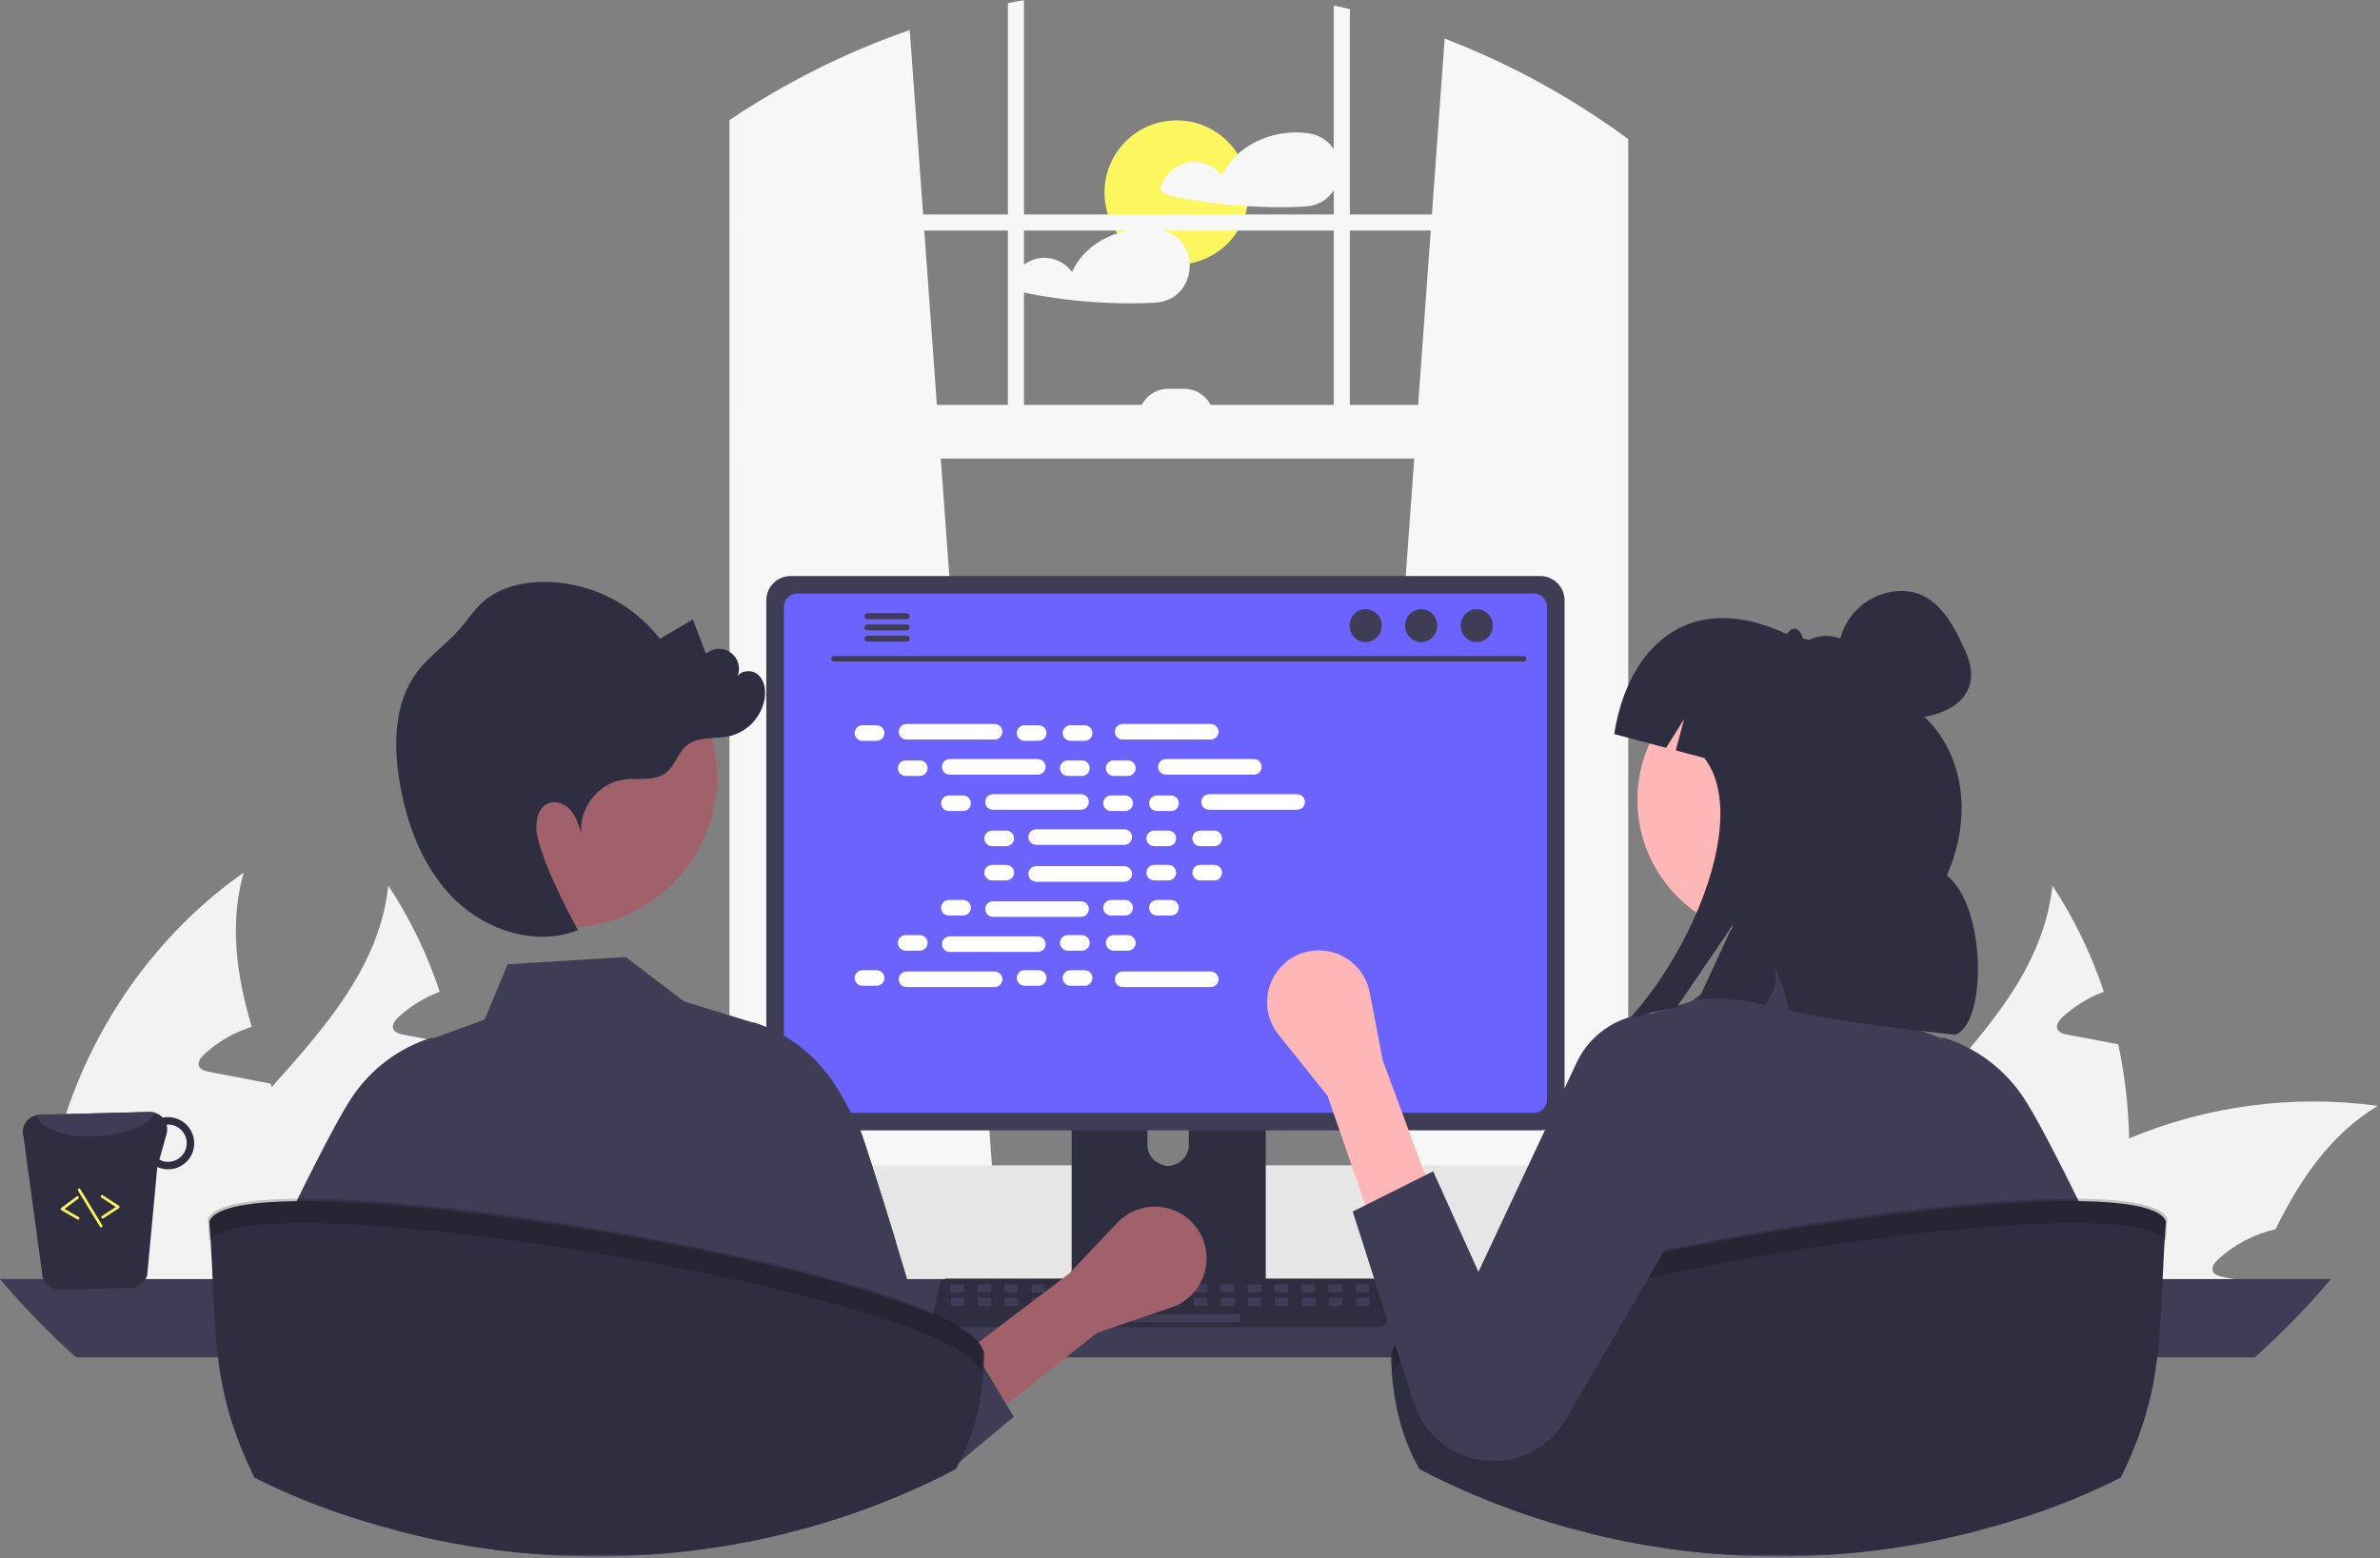 <svg width="881" height="577" viewBox="0 0 881 577" fill="none" xmlns="http://www.w3.org/2000/svg">
<rect x="0" y="0" width="881" height="577" fill="#808080" stroke="none"/>
<g clip-path="url(#clip0_554_125)">
<mask id="mask0_554_125" style="mask-type:luminance" maskUnits="userSpaceOnUse" x="0" y="0" width="881" height="577">
<path d="M880.16 0H0V576.272H880.16V0Z" fill="white"/>
</mask>
<g mask="url(#mask0_554_125)">
<path d="M435.555 97.967C450.302 97.967 462.256 86.013 462.256 71.266C462.256 56.52 450.302 44.565 435.555 44.565C420.809 44.565 408.854 56.52 408.854 71.266C408.854 86.013 420.809 97.967 435.555 97.967Z" fill="#FCF75E"/>
<path d="M495.313 58.623C494.56 56.154 493.101 53.959 491.116 52.308C489.132 50.658 486.708 49.623 484.143 49.333C484.083 49.328 484.023 49.328 483.963 49.333C483.891 49.31 483.817 49.294 483.743 49.283C474.803 48.123 464.863 50.943 458.173 57.083C455.689 59.326 453.703 62.065 452.343 65.123C451.103 63.429 449.468 62.063 447.581 61.143C445.694 60.223 443.611 59.777 441.513 59.843C438.807 60.022 436.221 61.031 434.11 62.733C431.998 64.435 430.463 66.747 429.713 69.353C429.63 69.671 429.653 70.008 429.777 70.312C429.902 70.617 430.121 70.873 430.403 71.043C431.207 71.731 432.163 72.218 433.193 72.463C435.403 72.933 437.633 73.363 439.863 73.753C444.223 74.513 448.606 75.13 453.013 75.603C455.923 75.913 458.839 76.16 461.763 76.343C467.803 76.723 473.873 76.813 479.923 76.623C482.923 76.523 485.803 76.423 488.543 75.103C490.539 74.121 492.246 72.635 493.493 70.793C494.667 69.021 495.438 67.013 495.753 64.91C496.067 62.807 495.917 60.661 495.313 58.623Z" fill="#F7F7F7"/>
<path d="M440.383 97.523C440.333 96.404 440.145 95.296 439.823 94.223C439.067 91.754 437.606 89.56 435.62 87.91C433.634 86.259 431.209 85.225 428.643 84.933C428.587 84.928 428.53 84.928 428.473 84.933C428.398 84.912 428.321 84.895 428.243 84.883C423.295 84.277 418.274 84.793 413.553 86.393C406.293 88.823 399.923 93.723 396.853 100.723C395.612 99.028 393.976 97.661 392.087 96.741C390.198 95.821 388.113 95.376 386.013 95.443C383.307 95.622 380.722 96.631 378.61 98.333C376.499 100.035 374.963 102.347 374.213 104.953C374.136 105.271 374.16 105.606 374.284 105.91C374.408 106.213 374.625 106.47 374.903 106.643C375.709 107.329 376.665 107.815 377.693 108.063C379.913 108.533 382.133 108.963 384.373 109.353C388.733 110.113 393.113 110.73 397.513 111.203C406.452 112.163 415.447 112.503 424.433 112.223C427.423 112.123 430.313 112.023 433.053 110.703C435.047 109.721 436.75 108.235 437.993 106.393C439.746 103.781 440.587 100.662 440.383 97.523Z" fill="#F7F7F7"/>
<path d="M788.132 421.512C788.516 439.717 786.004 457.868 780.69 475.284C780.504 475.917 780.28 476.55 780.057 477.182H670.502C672.068 469.47 674.554 461.974 677.908 454.854C687.025 435.504 701.91 418.944 716.609 402.496C736.853 379.833 756.613 357.356 759.739 327.884C767.763 340.117 774.168 353.338 778.792 367.218C773.13 369.315 767.934 372.501 763.497 376.595C762.269 377.749 760.967 379.424 761.6 381.024C762.195 382.363 763.832 382.81 765.284 383.108C768.782 383.778 772.28 384.447 775.778 385.08C778.531 385.638 781.322 386.159 784.113 386.68C786.566 398.135 787.912 409.799 788.132 421.512Z" fill="#F2F2F2"/>
<path d="M880.161 409.455C862.596 420.135 851.432 436.657 842.315 455.152C834.381 456.96 827.057 460.809 821.066 466.316C819.801 467.47 818.499 469.144 819.168 470.744C819.727 472.084 821.401 472.531 822.852 472.828C826.313 473.498 829.848 474.168 833.309 474.801C832.974 475.582 832.639 476.401 832.305 477.182H716.2C721.471 470.074 727.307 463.404 733.653 457.236C735.03 455.859 736.444 454.557 737.895 453.217C752.696 439.841 769.69 429.116 788.133 421.512C817.187 409.366 848.958 405.203 880.161 409.455Z" fill="#F2F2F2"/>
<path d="M735.55 477.182H632.172C631.608 468.904 631.658 460.595 632.321 452.324C636.452 401.231 664.25 352.556 706.189 323.083C700.83 342.174 703.584 361.152 709.166 380.205C708.385 380.466 707.603 380.689 706.896 380.987C701.235 383.084 696.039 386.27 691.602 390.364C690.374 391.518 689.071 393.193 689.704 394.793C690.262 396.132 691.936 396.579 693.388 396.877C696.886 397.546 700.384 398.216 703.845 398.849C706.636 399.407 709.427 399.928 712.217 400.486C713.52 400.71 714.822 400.97 716.125 401.23C716.311 401.677 716.423 402.087 716.609 402.496C723.158 420.544 730.303 438.741 733.652 457.236C734.481 461.877 735.053 466.561 735.364 471.265C735.476 473.238 735.55 475.21 735.55 477.182Z" fill="#F2F2F2"/>
<path d="M172.132 421.512C172.516 439.717 170.004 457.868 164.69 475.284C164.504 475.917 164.28 476.55 164.057 477.182H54.502C56.068 469.47 58.554 461.974 61.907 454.854C71.025 435.504 85.91 418.944 100.609 402.496C120.853 379.833 140.613 357.356 143.739 327.884C151.763 340.117 158.168 353.338 162.792 367.218C157.13 369.315 151.934 372.501 147.497 376.595C146.269 377.749 144.967 379.424 145.6 381.024C146.195 382.363 147.832 382.81 149.284 383.108C152.782 383.778 156.28 384.447 159.778 385.08C162.531 385.638 165.322 386.159 168.113 386.68C170.566 398.135 171.912 409.799 172.132 421.512Z" fill="#F2F2F2"/>
<path d="M264.161 409.455C246.596 420.135 235.432 436.657 226.315 455.152C218.381 456.96 211.057 460.809 205.066 466.316C203.801 467.47 202.499 469.144 203.168 470.744C203.727 472.084 205.401 472.531 206.853 472.828C210.313 473.498 213.849 474.168 217.309 474.801C216.975 475.582 216.64 476.401 216.305 477.182H100.2C105.471 470.074 111.307 463.404 117.653 457.236C119.03 455.859 120.444 454.557 121.895 453.217C136.696 439.841 153.69 429.116 172.133 421.512C201.187 409.366 232.958 405.203 264.161 409.455Z" fill="#F2F2F2"/>
<path d="M119.55 477.182H16.172C15.608 468.904 15.658 460.595 16.321 452.324C20.452 401.231 48.25 352.556 90.189 323.083C84.83 342.174 87.584 361.152 93.166 380.205C92.385 380.466 91.603 380.689 90.896 380.987C85.234 383.084 80.039 386.27 75.602 390.364C74.374 391.518 73.071 393.193 73.704 394.793C74.262 396.132 75.936 396.579 77.388 396.877C80.886 397.546 84.384 398.216 87.844 398.849C90.635 399.407 93.427 399.928 96.218 400.486C97.52 400.71 98.823 400.97 100.125 401.23C100.311 401.677 100.423 402.087 100.609 402.496C107.158 420.544 114.303 438.741 117.652 457.236C118.481 461.877 119.053 466.561 119.364 471.265C119.476 473.238 119.55 475.21 119.55 477.182Z" fill="#F2F2F2"/>
<path d="M504.41 433.78L596.78 441.98L597.77 442.07V47.93C597.44 47.7 597.11 47.47 596.78 47.24C577.529 33.775 556.705 22.713 534.77 14.3L530.05 79.4L529.62 85.36L524.95 149.92L523.51 169.78L504.58 431.48L504.41 433.78Z" fill="#F7F7F7"/>
<path d="M275.98 40.59C275.32 41.01 274.66 41.43 274 41.87V442.07L275.98 441.89L367.35 433.78L367.18 431.48L348.25 169.78L346.81 149.92L342.14 85.36L341.71 79.4L336.76 11.13C315.413 18.529 295.013 28.417 275.98 40.59Z" fill="#F7F7F7"/>
<path d="M274 41.87C272.67 42.73 271.34 43.61 270.03 44.5V447.53C270.03 457.6 276 466.04 283.98 468.19C285.284 468.543 286.629 468.721 287.98 468.72H584.78C586.128 468.722 587.47 468.544 588.77 468.19C591.737 467.367 594.425 465.757 596.55 463.53C600.604 459.198 602.819 453.462 602.73 447.53V51.51C601.09 50.3 599.44 49.1 597.77 47.93C597.44 47.7 597.11 47.47 596.78 47.24V447.53C596.783 448.827 596.628 450.12 596.32 451.38C594.91 457.33 590.26 461.69 584.78 461.69H287.98C281.36 461.69 275.98 455.34 275.98 447.53V40.59C275.32 41.01 274.66 41.43 274 41.87Z" fill="#F6F6F6"/>
<path d="M599.755 79.404H273.003V85.363H599.755V79.404Z" fill="#F7F7F7"/>
<path d="M499.68 3.39C497.7 2.9 495.72 2.44 493.72 2.01V163.82H499.68V3.39Z" fill="#F7F7F7"/>
<path d="M379.04 0C377.05 0.37 375.06 0.75 373.08 1.16V163.82H379.04V0Z" fill="#F7F7F7"/>
<path d="M208.94 458.29C208.939 461.71 209.594 465.097 210.87 468.27C211.361 469.5 211.946 470.69 212.62 471.83C213.492 473.316 214.503 474.716 215.64 476.01C218.153 478.873 221.247 481.166 224.717 482.737C228.186 484.309 231.952 485.121 235.76 485.12H627.07C634.184 485.12 641.005 482.294 646.035 477.265C651.065 472.235 653.89 465.413 653.89 458.3C653.89 451.187 651.065 444.365 646.035 439.335C641.005 434.306 634.184 431.48 627.07 431.48H235.76C228.651 431.487 221.835 434.313 216.807 439.34C211.779 444.366 208.95 451.181 208.94 458.29Z" fill="#E6E6E6"/>
<path d="M273.003 169.782H597.769V149.919H273.003V169.782Z" fill="#F7F7F7"/>
<path d="M449.29 154.885H421.481C421.481 151.987 422.632 149.209 424.681 147.16C426.73 145.111 429.509 143.96 432.406 143.96H438.365C439.8 143.96 441.22 144.243 442.546 144.792C443.871 145.341 445.076 146.145 446.09 147.16C447.105 148.174 447.909 149.379 448.458 150.704C449.007 152.029 449.29 153.45 449.29 154.885Z" fill="#F7F7F7"/>
<path d="M0 473.61C8.687 483.903 18.084 493.577 28.12 502.56H834.7C844.737 493.577 854.133 483.903 862.82 473.61H0Z" fill="#3F3D56"/>
<path d="M396.69 376.8V479.36H468.54V376.8C468.542 376.062 468.306 375.344 467.869 374.75C467.432 374.156 466.815 373.718 466.11 373.5C465.778 373.39 465.43 373.336 465.08 373.34H400.16C399.705 373.339 399.254 373.428 398.834 373.601C398.413 373.775 398.031 374.03 397.708 374.351C397.386 374.672 397.13 375.054 396.956 375.474C396.781 375.894 396.691 376.345 396.69 376.8ZM424.73 412.04C424.749 410.018 425.566 408.086 427.002 406.663C428.439 405.24 430.379 404.442 432.4 404.442C434.422 404.442 436.362 405.24 437.799 406.663C439.235 408.086 440.051 410.018 440.07 412.04V423.94C440.06 425.967 439.247 427.908 437.81 429.338C436.373 430.768 434.428 431.571 432.4 431.571C430.373 431.571 428.428 430.768 426.991 429.338C425.553 427.908 424.741 425.967 424.73 423.94V412.04Z" fill="#2F2E41"/>
<path d="M396.47 476.08V485.97C396.471 486.482 396.675 486.973 397.036 487.337C397.398 487.7 397.887 487.906 398.4 487.91H466.83C467.343 487.908 467.833 487.702 468.195 487.338C468.557 486.975 468.76 486.483 468.76 485.97V476.08H396.47Z" fill="#3F3D56"/>
<path d="M283.66 222.28V409.54C283.662 411.926 284.611 414.214 286.298 415.902C287.986 417.589 290.274 418.538 292.66 418.54H570.16C572.547 418.538 574.835 417.589 576.522 415.902C578.209 414.214 579.158 411.926 579.16 409.54V222.28C579.154 219.896 578.204 217.611 576.517 215.926C574.83 214.241 572.544 213.293 570.16 213.29H292.66C290.276 213.293 287.99 214.241 286.303 215.926C284.616 217.611 283.666 219.896 283.66 222.28Z" fill="#3F3D56"/>
<path d="M290.17 224.61V407.23C290.172 408.505 290.68 409.727 291.581 410.629C292.483 411.53 293.705 412.038 294.98 412.04H567.85C569.125 412.038 570.347 411.53 571.249 410.629C572.15 409.727 572.658 408.505 572.66 407.23V224.61C572.66 223.333 572.153 222.109 571.252 221.205C570.35 220.302 569.126 219.793 567.85 219.79H294.98C293.703 219.793 292.48 220.302 291.578 221.205C290.677 222.109 290.17 223.333 290.17 224.61Z" fill="#6C63FF"/>
<path d="M345.81 490.24C346.088 490.588 346.441 490.869 346.843 491.061C347.245 491.253 347.685 491.352 348.13 491.35H510.47C510.914 491.349 511.353 491.25 511.753 491.059C512.154 490.867 512.507 490.589 512.787 490.245C513.066 489.9 513.266 489.497 513.37 489.065C513.475 488.634 513.481 488.184 513.39 487.75L510.87 475.78C510.766 475.292 510.541 474.838 510.216 474.459C509.891 474.08 509.477 473.788 509.01 473.61C508.673 473.477 508.313 473.41 507.95 473.41H350.64C350.278 473.41 349.918 473.477 349.58 473.61C349.114 473.788 348.699 474.079 348.375 474.458C348.05 474.838 347.825 475.292 347.72 475.78L345.2 487.75C345.111 488.184 345.119 488.633 345.224 489.064C345.33 489.494 345.53 489.896 345.81 490.24Z" fill="#2F2E41"/>
<path d="M502.285 478.566H506.309C506.578 478.566 506.797 478.347 506.797 478.078V476.054C506.797 475.784 506.578 475.566 506.309 475.566H502.285C502.015 475.566 501.797 475.784 501.797 476.054V478.078C501.797 478.347 502.015 478.566 502.285 478.566Z" fill="#3F3D56"/>
<path d="M492.285 478.566H496.309C496.578 478.566 496.797 478.347 496.797 478.078V476.054C496.797 475.784 496.578 475.566 496.309 475.566H492.285C492.015 475.566 491.797 475.784 491.797 476.054V478.078C491.797 478.347 492.015 478.566 492.285 478.566Z" fill="#3F3D56"/>
<path d="M482.285 478.566H486.309C486.578 478.566 486.797 478.347 486.797 478.078V476.054C486.797 475.784 486.578 475.566 486.309 475.566H482.285C482.015 475.566 481.797 475.784 481.797 476.054V478.078C481.797 478.347 482.015 478.566 482.285 478.566Z" fill="#3F3D56"/>
<path d="M472.285 478.566H476.309C476.578 478.566 476.797 478.347 476.797 478.078V476.054C476.797 475.784 476.578 475.566 476.309 475.566H472.285C472.015 475.566 471.797 475.784 471.797 476.054V478.078C471.797 478.347 472.015 478.566 472.285 478.566Z" fill="#3F3D56"/>
<path d="M462.285 478.566H466.309C466.578 478.566 466.797 478.347 466.797 478.078V476.054C466.797 475.784 466.578 475.566 466.309 475.566H462.285C462.015 475.566 461.797 475.784 461.797 476.054V478.078C461.797 478.347 462.015 478.566 462.285 478.566Z" fill="#3F3D56"/>
<path d="M452.285 478.566H456.309C456.578 478.566 456.797 478.347 456.797 478.078V476.054C456.797 475.784 456.578 475.566 456.309 475.566H452.285C452.015 475.566 451.797 475.784 451.797 476.054V478.078C451.797 478.347 452.015 478.566 452.285 478.566Z" fill="#3F3D56"/>
<path d="M442.285 478.566H446.309C446.578 478.566 446.797 478.347 446.797 478.078V476.054C446.797 475.784 446.578 475.566 446.309 475.566H442.285C442.015 475.566 441.797 475.784 441.797 476.054V478.078C441.797 478.347 442.015 478.566 442.285 478.566Z" fill="#3F3D56"/>
<path d="M432.285 478.566H436.309C436.578 478.566 436.797 478.347 436.797 478.078V476.054C436.797 475.784 436.578 475.566 436.309 475.566H432.285C432.015 475.566 431.797 475.784 431.797 476.054V478.078C431.797 478.347 432.015 478.566 432.285 478.566Z" fill="#3F3D56"/>
<path d="M422.285 478.566H426.309C426.578 478.566 426.797 478.347 426.797 478.078V476.054C426.797 475.784 426.578 475.566 426.309 475.566H422.285C422.015 475.566 421.797 475.784 421.797 476.054V478.078C421.797 478.347 422.015 478.566 422.285 478.566Z" fill="#3F3D56"/>
<path d="M412.285 478.566H416.309C416.578 478.566 416.797 478.347 416.797 478.078V476.054C416.797 475.784 416.578 475.566 416.309 475.566H412.285C412.015 475.566 411.797 475.784 411.797 476.054V478.078C411.797 478.347 412.015 478.566 412.285 478.566Z" fill="#3F3D56"/>
<path d="M402.285 478.566H406.309C406.578 478.566 406.797 478.347 406.797 478.078V476.054C406.797 475.784 406.578 475.566 406.309 475.566H402.285C402.015 475.566 401.797 475.784 401.797 476.054V478.078C401.797 478.347 402.015 478.566 402.285 478.566Z" fill="#3F3D56"/>
<path d="M392.285 478.566H396.309C396.578 478.566 396.797 478.347 396.797 478.078V476.054C396.797 475.784 396.578 475.566 396.309 475.566H392.285C392.015 475.566 391.797 475.784 391.797 476.054V478.078C391.797 478.347 392.015 478.566 392.285 478.566Z" fill="#3F3D56"/>
<path d="M382.285 478.566H386.309C386.578 478.566 386.797 478.347 386.797 478.078V476.054C386.797 475.784 386.578 475.566 386.309 475.566H382.285C382.015 475.566 381.797 475.784 381.797 476.054V478.078C381.797 478.347 382.015 478.566 382.285 478.566Z" fill="#3F3D56"/>
<path d="M372.285 478.566H376.309C376.578 478.566 376.797 478.347 376.797 478.078V476.054C376.797 475.784 376.578 475.566 376.309 475.566H372.285C372.015 475.566 371.797 475.784 371.797 476.054V478.078C371.797 478.347 372.015 478.566 372.285 478.566Z" fill="#3F3D56"/>
<path d="M362.285 478.566H366.309C366.578 478.566 366.797 478.347 366.797 478.078V476.054C366.797 475.784 366.578 475.566 366.309 475.566H362.285C362.015 475.566 361.797 475.784 361.797 476.054V478.078C361.797 478.347 362.015 478.566 362.285 478.566Z" fill="#3F3D56"/>
<path d="M352.285 478.566H356.309C356.578 478.566 356.797 478.347 356.797 478.078V476.054C356.797 475.784 356.578 475.566 356.309 475.566H352.285C352.015 475.566 351.797 475.784 351.797 476.054V478.078C351.797 478.347 352.015 478.566 352.285 478.566Z" fill="#3F3D56"/>
<path d="M502.403 483.566H506.427C506.696 483.566 506.915 483.347 506.915 483.078V481.054C506.915 480.784 506.696 480.566 506.427 480.566H502.403C502.134 480.566 501.915 480.784 501.915 481.054V483.078C501.915 483.347 502.134 483.566 502.403 483.566Z" fill="#3F3D56"/>
<path d="M492.403 483.566H496.427C496.696 483.566 496.915 483.347 496.915 483.078V481.054C496.915 480.784 496.696 480.566 496.427 480.566H492.403C492.134 480.566 491.915 480.784 491.915 481.054V483.078C491.915 483.347 492.134 483.566 492.403 483.566Z" fill="#3F3D56"/>
<path d="M482.403 483.566H486.427C486.696 483.566 486.915 483.347 486.915 483.078V481.054C486.915 480.784 486.696 480.566 486.427 480.566H482.403C482.134 480.566 481.915 480.784 481.915 481.054V483.078C481.915 483.347 482.134 483.566 482.403 483.566Z" fill="#3F3D56"/>
<path d="M472.403 483.566H476.427C476.696 483.566 476.915 483.347 476.915 483.078V481.054C476.915 480.784 476.696 480.566 476.427 480.566H472.403C472.134 480.566 471.915 480.784 471.915 481.054V483.078C471.915 483.347 472.134 483.566 472.403 483.566Z" fill="#3F3D56"/>
<path d="M462.403 483.566H466.427C466.696 483.566 466.915 483.347 466.915 483.078V481.054C466.915 480.784 466.696 480.566 466.427 480.566H462.403C462.134 480.566 461.915 480.784 461.915 481.054V483.078C461.915 483.347 462.134 483.566 462.403 483.566Z" fill="#3F3D56"/>
<path d="M452.403 483.566H456.427C456.696 483.566 456.915 483.347 456.915 483.078V481.054C456.915 480.784 456.696 480.566 456.427 480.566H452.403C452.134 480.566 451.915 480.784 451.915 481.054V483.078C451.915 483.347 452.134 483.566 452.403 483.566Z" fill="#3F3D56"/>
<path d="M442.403 483.566H446.427C446.696 483.566 446.915 483.347 446.915 483.078V481.054C446.915 480.784 446.696 480.566 446.427 480.566H442.403C442.134 480.566 441.915 480.784 441.915 481.054V483.078C441.915 483.347 442.134 483.566 442.403 483.566Z" fill="#3F3D56"/>
<path d="M432.403 483.566H436.427C436.696 483.566 436.915 483.347 436.915 483.078V481.054C436.915 480.784 436.696 480.566 436.427 480.566H432.403C432.134 480.566 431.915 480.784 431.915 481.054V483.078C431.915 483.347 432.134 483.566 432.403 483.566Z" fill="#3F3D56"/>
<path d="M422.403 483.566H426.427C426.696 483.566 426.915 483.347 426.915 483.078V481.054C426.915 480.784 426.696 480.566 426.427 480.566H422.403C422.134 480.566 421.915 480.784 421.915 481.054V483.078C421.915 483.347 422.134 483.566 422.403 483.566Z" fill="#3F3D56"/>
<path d="M412.403 483.566H416.427C416.696 483.566 416.915 483.347 416.915 483.078V481.054C416.915 480.784 416.696 480.566 416.427 480.566H412.403C412.134 480.566 411.915 480.784 411.915 481.054V483.078C411.915 483.347 412.134 483.566 412.403 483.566Z" fill="#3F3D56"/>
<path d="M402.403 483.566H406.427C406.696 483.566 406.915 483.347 406.915 483.078V481.054C406.915 480.784 406.696 480.566 406.427 480.566H402.403C402.134 480.566 401.915 480.784 401.915 481.054V483.078C401.915 483.347 402.134 483.566 402.403 483.566Z" fill="#3F3D56"/>
<path d="M392.403 483.566H396.427C396.696 483.566 396.915 483.347 396.915 483.078V481.054C396.915 480.784 396.696 480.566 396.427 480.566H392.403C392.134 480.566 391.915 480.784 391.915 481.054V483.078C391.915 483.347 392.134 483.566 392.403 483.566Z" fill="#3F3D56"/>
<path d="M382.403 483.566H386.427C386.696 483.566 386.915 483.347 386.915 483.078V481.054C386.915 480.784 386.696 480.566 386.427 480.566H382.403C382.134 480.566 381.915 480.784 381.915 481.054V483.078C381.915 483.347 382.134 483.566 382.403 483.566Z" fill="#3F3D56"/>
<path d="M372.403 483.566H376.427C376.696 483.566 376.915 483.347 376.915 483.078V481.054C376.915 480.784 376.696 480.566 376.427 480.566H372.403C372.134 480.566 371.915 480.784 371.915 481.054V483.078C371.915 483.347 372.134 483.566 372.403 483.566Z" fill="#3F3D56"/>
<path d="M362.403 483.566H366.427C366.696 483.566 366.915 483.347 366.915 483.078V481.054C366.915 480.784 366.696 480.566 366.427 480.566H362.403C362.134 480.566 361.915 480.784 361.915 481.054V483.078C361.915 483.347 362.134 483.566 362.403 483.566Z" fill="#3F3D56"/>
<path d="M352.403 483.566H356.427C356.696 483.566 356.915 483.347 356.915 483.078V481.054C356.915 480.784 356.696 480.566 356.427 480.566H352.403C352.134 480.566 351.915 480.784 351.915 481.054V483.078C351.915 483.347 352.134 483.566 352.403 483.566Z" fill="#3F3D56"/>
<path d="M419.403 489.566H458.427C458.696 489.566 458.915 489.347 458.915 489.078V487.054C458.915 486.784 458.696 486.566 458.427 486.566H419.403C419.134 486.566 418.915 486.784 418.915 487.054V489.078C418.915 489.347 419.134 489.566 419.403 489.566Z" fill="#3F3D56"/>
<path d="M308.691 244.947H564.015C564.28 244.941 564.533 244.831 564.719 244.642C564.904 244.452 565.008 244.197 565.008 243.931C565.008 243.666 564.904 243.411 564.719 243.221C564.533 243.031 564.28 242.922 564.015 242.916H308.691C308.426 242.922 308.174 243.031 307.988 243.221C307.802 243.411 307.698 243.666 307.698 243.931C307.698 244.197 307.802 244.452 307.988 244.642C308.174 244.831 308.426 244.941 308.691 244.947Z" fill="#3F3D56"/>
<path d="M546.635 237.732C549.921 237.732 552.585 235.008 552.585 231.649C552.585 228.289 549.921 225.566 546.635 225.566C543.349 225.566 540.685 228.289 540.685 231.649C540.685 235.008 543.349 237.732 546.635 237.732Z" fill="#3F3D56"/>
<path d="M526.079 237.732C529.366 237.732 532.03 235.008 532.03 231.649C532.03 228.289 529.366 225.566 526.079 225.566C522.793 225.566 520.129 228.289 520.129 231.649C520.129 235.008 522.793 237.732 526.079 237.732Z" fill="#3F3D56"/>
<path d="M505.523 237.732C508.809 237.732 511.473 235.008 511.473 231.649C511.473 228.289 508.809 225.566 505.523 225.566C502.236 225.566 499.572 228.289 499.572 231.649C499.572 235.008 502.236 237.732 505.523 237.732Z" fill="#3F3D56"/>
<path d="M319.98 228.18C319.979 228.324 320.006 228.466 320.061 228.6C320.115 228.733 320.195 228.854 320.297 228.956C320.398 229.058 320.518 229.139 320.651 229.195C320.783 229.251 320.926 229.279 321.07 229.28H335.67C335.958 229.273 336.233 229.154 336.434 228.947C336.636 228.741 336.749 228.464 336.749 228.175C336.749 227.886 336.636 227.609 336.434 227.403C336.233 227.196 335.958 227.077 335.67 227.07H321.07C320.778 227.074 320.5 227.192 320.296 227.4C320.091 227.608 319.978 227.889 319.98 228.18Z" fill="#3F3D56"/>
<path d="M319.98 232.33C319.979 232.474 320.006 232.616 320.061 232.749C320.115 232.883 320.195 233.004 320.297 233.106C320.398 233.208 320.518 233.289 320.651 233.345C320.783 233.4 320.926 233.429 321.07 233.43H335.67C335.958 233.424 336.233 233.304 336.435 233.098C336.637 232.891 336.75 232.614 336.75 232.325C336.75 232.036 336.637 231.759 336.435 231.552C336.233 231.346 335.958 231.226 335.67 231.22H321.07C320.778 231.224 320.5 231.342 320.296 231.55C320.091 231.758 319.978 232.038 319.98 232.33Z" fill="#3F3D56"/>
<path d="M319.98 236.47C319.978 236.762 320.091 237.042 320.296 237.25C320.5 237.458 320.778 237.577 321.07 237.58H335.67C335.958 237.573 336.233 237.454 336.434 237.248C336.636 237.041 336.749 236.764 336.749 236.475C336.749 236.186 336.636 235.909 336.434 235.703C336.233 235.496 335.958 235.377 335.67 235.37H321.07C320.926 235.371 320.783 235.4 320.651 235.455C320.518 235.511 320.398 235.592 320.297 235.694C320.195 235.796 320.115 235.918 320.061 236.051C320.006 236.184 319.979 236.326 319.98 236.47Z" fill="#3F3D56"/>
<path d="M324.492 268.543H319.246C317.656 268.543 316.366 269.833 316.366 271.423C316.366 273.014 317.656 274.303 319.246 274.303H324.492C326.083 274.303 327.372 273.014 327.372 271.423C327.372 269.833 326.083 268.543 324.492 268.543Z" fill="white"/>
<path d="M384.492 268.543H379.246C377.656 268.543 376.366 269.833 376.366 271.423C376.366 273.014 377.656 274.303 379.246 274.303H384.492C386.083 274.303 387.372 273.014 387.372 271.423C387.372 269.833 386.083 268.543 384.492 268.543Z" fill="white"/>
<path d="M401.492 268.543H396.246C394.656 268.543 393.366 269.833 393.366 271.423C393.366 273.014 394.656 274.303 396.246 274.303H401.492C403.083 274.303 404.372 273.014 404.372 271.423C404.372 269.833 403.083 268.543 401.492 268.543Z" fill="white"/>
<path d="M368.172 268.063H335.566C333.976 268.063 332.688 269.353 332.688 270.943C332.688 272.534 333.976 273.823 335.566 273.823H368.172C369.763 273.823 371.052 272.534 371.052 270.943C371.052 269.353 369.763 268.063 368.172 268.063Z" fill="white"/>
<path d="M448.172 268.063H415.566C413.976 268.063 412.688 269.353 412.688 270.943C412.688 272.534 413.976 273.823 415.566 273.823H448.172C449.763 273.823 451.052 272.534 451.052 270.943C451.052 269.353 449.763 268.063 448.172 268.063Z" fill="white"/>
<path d="M340.492 281.543H335.246C333.656 281.543 332.366 282.833 332.366 284.423C332.366 286.014 333.656 287.303 335.246 287.303H340.492C342.083 287.303 343.372 286.014 343.372 284.423C343.372 282.833 342.083 281.543 340.492 281.543Z" fill="white"/>
<path d="M400.492 281.543H395.246C393.656 281.543 392.366 282.833 392.366 284.423C392.366 286.014 393.656 287.303 395.246 287.303H400.492C402.083 287.303 403.372 286.014 403.372 284.423C403.372 282.833 402.083 281.543 400.492 281.543Z" fill="white"/>
<path d="M417.492 281.543H412.246C410.656 281.543 409.366 282.833 409.366 284.423C409.366 286.014 410.656 287.303 412.246 287.303H417.492C419.083 287.303 420.372 286.014 420.372 284.423C420.372 282.833 419.083 281.543 417.492 281.543Z" fill="white"/>
<path d="M384.172 281.063H351.566C349.976 281.063 348.688 282.353 348.688 283.943C348.688 285.534 349.976 286.823 351.566 286.823H384.172C385.763 286.823 387.052 285.534 387.052 283.943C387.052 282.353 385.763 281.063 384.172 281.063Z" fill="white"/>
<path d="M464.172 281.063H431.566C429.976 281.063 428.688 282.353 428.688 283.943C428.688 285.534 429.976 286.823 431.566 286.823H464.172C465.763 286.823 467.052 285.534 467.052 283.943C467.052 282.353 465.763 281.063 464.172 281.063Z" fill="white"/>
<path d="M356.492 294.543H351.246C349.656 294.543 348.366 295.833 348.366 297.423C348.366 299.014 349.656 300.303 351.246 300.303H356.492C358.083 300.303 359.372 299.014 359.372 297.423C359.372 295.833 358.083 294.543 356.492 294.543Z" fill="white"/>
<path d="M416.492 294.543H411.246C409.656 294.543 408.366 295.833 408.366 297.423C408.366 299.014 409.656 300.303 411.246 300.303H416.492C418.083 300.303 419.372 299.014 419.372 297.423C419.372 295.833 418.083 294.543 416.492 294.543Z" fill="white"/>
<path d="M433.492 294.543H428.246C426.656 294.543 425.366 295.833 425.366 297.423C425.366 299.014 426.656 300.303 428.246 300.303H433.492C435.083 300.303 436.372 299.014 436.372 297.423C436.372 295.833 435.083 294.543 433.492 294.543Z" fill="white"/>
<path d="M400.172 294.063H367.566C365.976 294.063 364.688 295.353 364.688 296.943C364.688 298.534 365.976 299.823 367.566 299.823H400.172C401.763 299.823 403.052 298.534 403.052 296.943C403.052 295.353 401.763 294.063 400.172 294.063Z" fill="white"/>
<path d="M480.172 294.063H447.566C445.976 294.063 444.688 295.353 444.688 296.943C444.688 298.534 445.976 299.823 447.566 299.823H480.172C481.763 299.823 483.052 298.534 483.052 296.943C483.052 295.353 481.763 294.063 480.172 294.063Z" fill="white"/>
<path d="M372.492 307.543H367.246C365.656 307.543 364.366 308.833 364.366 310.423C364.366 312.014 365.656 313.303 367.246 313.303H372.492C374.083 313.303 375.372 312.014 375.372 310.423C375.372 308.833 374.083 307.543 372.492 307.543Z" fill="white"/>
<path d="M432.492 307.543H427.246C425.656 307.543 424.366 308.833 424.366 310.423C424.366 312.014 425.656 313.303 427.246 313.303H432.492C434.083 313.303 435.372 312.014 435.372 310.423C435.372 308.833 434.083 307.543 432.492 307.543Z" fill="white"/>
<path d="M449.492 307.543H444.246C442.656 307.543 441.366 308.833 441.366 310.423C441.366 312.014 442.656 313.303 444.246 313.303H449.492C451.083 313.303 452.372 312.014 452.372 310.423C452.372 308.833 451.083 307.543 449.492 307.543Z" fill="white"/>
<path d="M416.172 307.063H383.566C381.976 307.063 380.688 308.353 380.688 309.943C380.688 311.534 381.976 312.823 383.566 312.823H416.172C417.763 312.823 419.052 311.534 419.052 309.943C419.052 308.353 417.763 307.063 416.172 307.063Z" fill="white"/>
<path d="M384.492 359.237H379.246C377.656 359.237 376.366 360.526 376.366 362.117C376.366 363.707 377.656 364.997 379.246 364.997H384.492C386.083 364.997 387.372 363.707 387.372 362.117C387.372 360.526 386.083 359.237 384.492 359.237Z" fill="white"/>
<path d="M401.492 359.237H396.246C394.656 359.237 393.366 360.526 393.366 362.117C393.366 363.707 394.656 364.997 396.246 364.997H401.492C403.083 364.997 404.372 363.707 404.372 362.117C404.372 360.526 403.083 359.237 401.492 359.237Z" fill="white"/>
<path d="M448.172 359.717H415.566C413.976 359.717 412.688 361.006 412.688 362.597C412.688 364.188 413.976 365.477 415.566 365.477H448.172C449.763 365.477 451.052 364.188 451.052 362.597C451.052 361.006 449.763 359.717 448.172 359.717Z" fill="white"/>
<path d="M324.492 359.237H319.246C317.656 359.237 316.366 360.526 316.366 362.117C316.366 363.707 317.656 364.997 319.246 364.997H324.492C326.083 364.997 327.372 363.707 327.372 362.117C327.372 360.526 326.083 359.237 324.492 359.237Z" fill="white"/>
<path d="M368.172 359.717H335.566C333.976 359.717 332.688 361.006 332.688 362.597C332.688 364.188 333.976 365.477 335.566 365.477H368.172C369.763 365.477 371.052 364.188 371.052 362.597C371.052 361.006 369.763 359.717 368.172 359.717Z" fill="white"/>
<path d="M340.492 346.237H335.246C333.656 346.237 332.366 347.526 332.366 349.117C332.366 350.707 333.656 351.997 335.246 351.997H340.492C342.083 351.997 343.372 350.707 343.372 349.117C343.372 347.526 342.083 346.237 340.492 346.237Z" fill="white"/>
<path d="M400.492 346.237H395.246C393.656 346.237 392.366 347.526 392.366 349.117C392.366 350.707 393.656 351.997 395.246 351.997H400.492C402.083 351.997 403.372 350.707 403.372 349.117C403.372 347.526 402.083 346.237 400.492 346.237Z" fill="white"/>
<path d="M417.492 346.237H412.246C410.656 346.237 409.366 347.526 409.366 349.117C409.366 350.707 410.656 351.997 412.246 351.997H417.492C419.083 351.997 420.372 350.707 420.372 349.117C420.372 347.526 419.083 346.237 417.492 346.237Z" fill="white"/>
<path d="M384.172 346.717H351.566C349.976 346.717 348.688 348.006 348.688 349.597C348.688 351.188 349.976 352.477 351.566 352.477H384.172C385.763 352.477 387.052 351.188 387.052 349.597C387.052 348.006 385.763 346.717 384.172 346.717Z" fill="white"/>
<path d="M356.492 333.237H351.246C349.656 333.237 348.366 334.526 348.366 336.117C348.366 337.707 349.656 338.997 351.246 338.997H356.492C358.083 338.997 359.372 337.707 359.372 336.117C359.372 334.526 358.083 333.237 356.492 333.237Z" fill="white"/>
<path d="M416.492 333.237H411.246C409.656 333.237 408.366 334.526 408.366 336.117C408.366 337.707 409.656 338.997 411.246 338.997H416.492C418.083 338.997 419.372 337.707 419.372 336.117C419.372 334.526 418.083 333.237 416.492 333.237Z" fill="white"/>
<path d="M433.492 333.237H428.246C426.656 333.237 425.366 334.526 425.366 336.117C425.366 337.707 426.656 338.997 428.246 338.997H433.492C435.083 338.997 436.372 337.707 436.372 336.117C436.372 334.526 435.083 333.237 433.492 333.237Z" fill="white"/>
<path d="M400.172 333.717H367.566C365.976 333.717 364.688 335.006 364.688 336.597C364.688 338.188 365.976 339.477 367.566 339.477H400.172C401.763 339.477 403.052 338.188 403.052 336.597C403.052 335.006 401.763 333.717 400.172 333.717Z" fill="white"/>
<path d="M372.492 320.237H367.246C365.656 320.237 364.366 321.526 364.366 323.117C364.366 324.707 365.656 325.997 367.246 325.997H372.492C374.083 325.997 375.372 324.707 375.372 323.117C375.372 321.526 374.083 320.237 372.492 320.237Z" fill="white"/>
<path d="M432.492 320.237H427.246C425.656 320.237 424.366 321.526 424.366 323.117C424.366 324.707 425.656 325.997 427.246 325.997H432.492C434.083 325.997 435.372 324.707 435.372 323.117C435.372 321.526 434.083 320.237 432.492 320.237Z" fill="white"/>
<path d="M449.492 320.237H444.246C442.656 320.237 441.366 321.526 441.366 323.117C441.366 324.707 442.656 325.997 444.246 325.997H449.492C451.083 325.997 452.372 324.707 452.372 323.117C452.372 321.526 451.083 320.237 449.492 320.237Z" fill="white"/>
<path d="M416.172 320.717H383.566C381.976 320.717 380.688 322.006 380.688 323.597C380.688 325.188 381.976 326.477 383.566 326.477H416.172C417.763 326.477 419.052 325.188 419.052 323.597C419.052 322.006 417.763 320.717 416.172 320.717Z" fill="white"/>
<path d="M349.912 545.952C349.692 546.062 349.472 546.172 349.252 546.272C347.862 546.962 346.462 547.642 345.052 548.312C340.832 550.322 336.558 552.232 332.232 554.042C320.847 558.804 309.166 562.822 297.262 566.072C295.262 553.602 293.322 524.192 291.462 502.562C291.112 498.492 290.762 494.702 290.412 491.352C290.079 486.954 289.448 482.584 288.522 478.272C288.431 477.934 288.3 477.609 288.132 477.302C288.322 479.032 288.522 484.192 288.712 491.352C288.812 494.702 288.902 498.492 289.002 502.562C289.472 523.382 289.962 551.712 290.452 567.842C289.062 568.182 287.662 568.522 286.262 568.842C285.382 569.052 284.492 569.252 283.602 569.442C282.522 569.682 281.442 569.922 280.362 570.142C279.232 570.382 278.102 570.612 276.972 570.832C258.506 574.46 239.73 576.281 220.912 576.272C219.662 576.272 218.422 576.262 217.172 576.252C216.792 576.252 216.412 576.242 216.022 576.232C214.922 576.212 213.782 576.192 212.622 576.162C190.382 575.547 168.289 572.363 146.782 566.672L147.652 502.562L147.802 491.352L147.862 487.102C147.366 488.469 147.07 489.901 146.982 491.352C146.632 494.082 146.272 497.952 145.912 502.562C144.542 520.322 143.132 548.972 141.672 565.272C124.382 560.352 111.742 555.862 95.942 547.962C95.332 547.662 94.712 547.352 94.102 547.042C94.212 546.272 94.332 545.502 94.442 544.712C96.232 532.272 94.122 516.082 96.102 502.562C97.612 492.132 99.172 482.112 100.742 473.612C102.642 463.382 104.572 455.342 106.482 451.432C108.682 446.922 110.882 442.482 113.012 438.232C113.932 436.402 114.835 434.605 115.722 432.842C116.202 431.892 116.682 430.952 117.152 430.032C119.292 425.842 121.312 421.972 123.162 418.542C124.462 416.132 125.662 413.952 126.762 412.042C128.052 409.792 129.192 407.932 130.132 406.522C137.075 395.998 147.405 388.161 159.412 384.312L159.712 384.232L160.002 384.352L160.332 384.502L179.392 377.532L187.902 357.042L231.612 354.352L238.672 359.722L242.282 362.472L246.132 365.402L253.212 370.792L255.222 371.412L258.212 372.332L278.662 378.612L278.872 378.522L279.172 378.602C290.097 382.099 299.661 388.916 306.532 398.102C307.212 398.982 307.842 399.892 308.452 400.812C310.112 403.272 312.352 407.162 314.992 412.042C316.082 414.052 317.232 416.232 318.442 418.542C319.172 419.932 325.472 439.592 331.602 459.672C337.332 478.472 342.912 497.642 343.642 502.562C343.772 503.472 343.912 504.392 344.042 505.302C344.872 510.992 345.692 516.722 346.482 522.312C347.652 530.602 348.792 538.602 349.882 545.752C349.892 545.822 349.902 545.882 349.912 545.952Z" fill="#3F3D56"/>
<path opacity="0.2" d="M303.59 473.566L295.093 440.774L287.59 469.07L303.59 473.566Z" fill="black"/>
<path d="M15.829 473.186C16.27 474.468 17.106 475.579 18.216 476.357C19.327 477.135 20.656 477.541 22.012 477.517L48.504 476.835C49.87 476.808 51.191 476.34 52.269 475.501C53.347 474.662 54.124 473.496 54.485 472.178L58.234 432.091C59.564 432.693 61.012 432.991 62.472 432.962C65.033 432.897 67.465 431.818 69.23 429.961C70.996 428.104 71.952 425.622 71.888 423.061C71.823 420.499 70.744 418.068 68.887 416.302C67.031 414.537 64.549 413.581 61.987 413.645C61.404 413.643 60.821 413.704 60.251 413.825C59.63 413.154 58.876 412.62 58.036 412.258C57.197 411.896 56.291 411.713 55.377 411.722L14.626 412.775C14.288 412.787 13.952 412.829 13.621 412.9C12.727 413.066 11.88 413.422 11.135 413.944C10.391 414.466 9.767 415.141 9.305 415.924C8.843 416.707 8.555 417.58 8.459 418.484C8.362 419.388 8.461 420.302 8.748 421.164L15.829 473.186ZM59.003 429.369L61.67 419.816C61.974 418.713 61.981 417.549 61.691 416.442C61.82 416.441 61.934 416.38 62.064 416.38C63.893 416.342 65.662 417.031 66.984 418.296C68.306 419.56 69.073 421.298 69.115 423.127C69.158 424.956 68.474 426.727 67.213 428.052C65.951 429.378 64.216 430.149 62.387 430.197C61.205 430.234 60.035 429.947 59.003 429.369Z" fill="#2F2E41"/>
<path d="M13.621 412.9C14.489 417.864 24.25 421.353 35.987 420.747C46.78 420.25 55.604 416.46 57.221 411.968C56.623 411.791 56.001 411.708 55.377 411.722L14.626 412.775C14.288 412.787 13.952 412.829 13.621 412.9Z" fill="#3F3D56"/>
<path d="M38.138 451.157C38.192 451.144 38.243 451.121 38.289 451.091L44.042 447.325C44.112 447.28 44.169 447.218 44.208 447.145C44.248 447.072 44.269 446.99 44.269 446.907C44.269 446.824 44.248 446.743 44.209 446.67C44.169 446.597 44.112 446.535 44.042 446.489L38.063 442.572C38.008 442.536 37.946 442.511 37.882 442.499C37.817 442.486 37.751 442.486 37.686 442.5C37.622 442.513 37.56 442.539 37.506 442.576C37.452 442.613 37.405 442.66 37.369 442.715C37.333 442.77 37.308 442.832 37.296 442.897C37.284 442.961 37.284 443.028 37.298 443.092C37.311 443.156 37.337 443.218 37.375 443.272C37.412 443.326 37.459 443.372 37.515 443.408L42.856 446.907L37.742 450.254C37.643 450.319 37.57 450.417 37.536 450.53C37.502 450.644 37.51 450.765 37.557 450.874C37.605 450.982 37.689 451.07 37.796 451.122C37.902 451.174 38.023 451.187 38.138 451.157Z" fill="#FCF75E"/>
<path d="M29.051 451.577C29.148 451.552 29.235 451.499 29.301 451.425C29.367 451.351 29.41 451.259 29.424 451.16C29.437 451.061 29.421 450.961 29.377 450.871C29.333 450.782 29.264 450.708 29.177 450.658L23.874 447.618L29 443.811C29.052 443.771 29.097 443.722 29.13 443.666C29.164 443.61 29.186 443.547 29.196 443.482C29.206 443.417 29.202 443.351 29.186 443.288C29.17 443.224 29.142 443.164 29.103 443.112C29.064 443.059 29.014 443.014 28.958 442.981C28.902 442.947 28.839 442.925 28.774 442.915C28.71 442.906 28.643 442.909 28.58 442.925C28.516 442.941 28.456 442.969 28.404 443.009L22.665 447.271C22.598 447.321 22.545 447.386 22.51 447.461C22.475 447.536 22.459 447.619 22.464 447.702C22.469 447.785 22.494 447.865 22.538 447.936C22.581 448.006 22.642 448.065 22.714 448.106L28.679 451.526C28.792 451.59 28.925 451.608 29.051 451.577Z" fill="#FCF75E"/>
<path d="M37.565 454.458C37.614 454.445 37.66 454.426 37.702 454.4C37.758 454.366 37.807 454.321 37.846 454.268C37.885 454.215 37.913 454.155 37.929 454.091C37.944 454.027 37.947 453.961 37.937 453.896C37.927 453.831 37.904 453.769 37.87 453.713L29.714 440.304C29.645 440.192 29.534 440.111 29.405 440.08C29.277 440.049 29.141 440.07 29.028 440.139C28.915 440.208 28.834 440.319 28.802 440.447C28.771 440.576 28.792 440.712 28.86 440.825L37.015 454.233C37.071 454.324 37.154 454.395 37.254 454.436C37.352 454.476 37.462 454.484 37.565 454.458Z" fill="#FCF75E"/>
<path d="M785.149 547.04C784.539 547.35 783.919 547.66 783.309 547.96C767.509 555.86 754.869 560.35 737.579 565.27C736.119 548.97 734.709 520.32 733.339 502.56C732.979 497.95 732.619 494.08 732.269 491.35C732.181 489.899 731.884 488.467 731.389 487.1L731.449 491.35L731.599 502.56L732.469 566.67C710.961 572.361 688.868 575.545 666.629 576.16C665.469 576.19 664.329 576.21 663.229 576.23C662.839 576.24 662.459 576.25 662.079 576.25C660.829 576.26 659.589 576.27 658.339 576.27C634.903 576.287 611.552 573.457 588.799 567.84C589.289 551.71 589.779 523.38 590.249 502.56C590.349 498.49 590.439 494.7 590.539 491.35C590.729 484.19 590.929 479.03 591.119 477.3C590.95 477.607 590.819 477.932 590.729 478.27C589.803 482.582 589.171 486.952 588.839 491.35C588.489 494.7 588.139 498.49 587.789 502.56C585.929 524.19 583.989 553.6 581.989 566.07C570.084 562.82 558.403 558.802 547.019 554.04C541.019 551.54 535.126 548.843 529.339 545.95C530.439 538.75 531.589 530.68 532.769 522.31C533.689 515.82 534.639 509.15 535.609 502.56C537.109 492.38 588.069 382.45 600.079 378.6L600.379 378.52L600.589 378.61L621.039 372.33L624.029 371.41L626.039 370.79L633.119 365.4L636.969 362.47L640.579 359.72L647.639 354.35L691.349 357.04L699.859 377.53L718.919 384.5L719.249 384.35L719.539 384.23L719.839 384.31C731.845 388.159 742.176 395.996 749.119 406.52C750.059 407.93 751.199 409.79 752.489 412.04C753.589 413.95 754.789 416.13 756.089 418.54C757.939 421.97 759.959 425.84 762.099 430.03C762.569 430.95 763.049 431.89 763.529 432.84C764.419 434.6 765.322 436.397 766.239 438.23C768.369 442.48 770.569 446.92 772.769 451.43C774.679 455.34 776.609 463.38 778.509 473.61C780.079 482.11 781.639 492.13 783.149 502.56C785.129 516.08 783.019 532.27 784.809 544.71C784.919 545.5 785.039 546.27 785.149 547.04Z" fill="#3F3D56"/>
<path d="M656.954 346.995C685.03 346.995 707.79 324.234 707.79 296.158C707.79 268.082 685.03 245.322 656.954 245.322C628.877 245.322 606.117 268.082 606.117 296.158C606.117 324.234 628.877 346.995 656.954 346.995Z" fill="#FFB6B6"/>
<path opacity="0.2" d="M575.659 473.566L584.156 440.774L591.659 469.07L575.659 473.566Z" fill="black"/>
<path d="M801.769 452.2C798.729 494.08 801.879 512.52 785.099 547.05C769.832 554.523 753.929 560.62 737.579 565.27C735.879 565.75 734.176 566.217 732.469 566.67C710.962 572.361 688.868 575.545 666.629 576.16C665.469 576.19 664.329 576.21 663.229 576.23C662.839 576.24 662.459 576.25 662.079 576.25C660.829 576.26 659.589 576.27 658.339 576.27C634.903 576.287 611.552 573.457 588.799 567.84C586.519 567.28 584.249 566.69 581.989 566.07C570.085 562.82 558.404 558.802 547.019 554.04C541.019 551.54 535.126 548.843 529.339 545.95C528.029 545.29 526.719 544.63 525.429 543.95C518.799 532.29 515.029 518.11 514.949 501.07C519.539 471.71 791.629 426.88 801.769 452.2Z" fill="#2F2E41"/>
<path opacity="0.2" d="M801.761 459.372C801.917 456.779 802.09 454.101 802.293 451.312C792.153 425.992 520.063 470.822 515.473 500.182C515.485 502.874 515.6 505.486 515.794 508.037C526.91 479.059 785.399 436.451 801.761 459.372Z" fill="black"/>
<path d="M508.183 454.175L530.516 443.008L511.905 392.758L507 367.416C506.363 364.123 504.872 361.056 502.678 358.52C500.484 355.984 497.663 354.068 494.496 352.964C491.33 351.86 487.929 351.606 484.634 352.228C481.338 352.85 478.264 354.326 475.718 356.508C471.945 359.743 469.576 364.316 469.111 369.264C468.645 374.211 470.121 379.146 473.225 383.027L491.432 405.786L508.183 454.175Z" fill="#FFB6B6"/>
<path d="M530.516 433.703L500.738 448.592L523.337 519.401C524.96 524.485 527.869 529.065 531.782 532.694C535.695 536.324 540.48 538.881 545.672 540.117C552.075 541.642 558.796 541.087 564.862 538.535C570.928 535.982 576.024 531.564 579.41 525.92L639.335 423.206C643.582 416.128 644.892 407.671 642.987 399.64C641.082 391.608 636.112 384.641 629.139 380.224C625.389 377.849 621.18 376.29 616.788 375.649C612.395 375.008 607.916 375.299 603.644 376.503C599.371 377.707 595.399 379.797 591.988 382.638C588.576 385.478 585.801 389.005 583.843 392.989L547.267 470.926L530.516 433.703Z" fill="#3F3D56"/>
<path d="M209.507 343.487C240.399 343.487 265.442 318.444 265.442 287.552C265.442 256.66 240.399 231.617 209.507 231.617C178.615 231.617 153.572 256.66 153.572 287.552C153.572 318.444 178.615 343.487 209.507 343.487Z" fill="#A0616A"/>
<path d="M154.244 249.006C158.792 242.876 165.329 238.518 170.329 232.751C173.073 229.587 175.351 226.002 178.435 223.169C184.165 217.906 192.179 215.749 199.955 215.481C208.477 215.262 216.931 217.052 224.633 220.707C232.334 224.362 239.067 229.779 244.286 236.519C248.351 234.136 252.415 231.753 256.48 229.37C258.086 233.596 259.691 237.823 261.297 242.05C262.615 240.904 264.296 240.262 266.042 240.238C267.788 240.213 269.486 240.808 270.836 241.916C272.185 243.024 273.099 244.574 273.415 246.291C273.73 248.008 273.428 249.782 272.561 251.298C273.528 248.309 277.96 247.674 280.403 249.649C282.847 251.624 283.501 255.137 283.103 258.253C282.602 261.672 281.091 264.863 278.763 267.416C276.434 269.968 273.396 271.767 270.038 272.579C264.734 273.761 258.56 272.519 254.315 275.912C250.912 278.631 249.884 283.583 246.411 286.213C242.131 289.453 236.081 287.955 230.761 288.671C221.453 289.924 214.083 299.444 215.201 308.769C214.359 305.826 213.474 302.799 211.563 300.409C209.651 298.018 206.432 296.402 203.5 297.281C198.655 298.733 197.862 305.338 199.036 310.259C202.151 323.309 213.956 344.403 213.956 344.403C198.628 350.449 180.367 344.732 168.54 333.259C156.714 321.786 150.555 305.54 147.872 289.283C145.597 275.497 145.919 260.227 154.244 249.006Z" fill="#2F2E41"/>
<path d="M720.662 324.182C731.304 299.784 725.275 277.333 712.302 265.422V265.412C707.202 253.982 700.422 245.162 692.662 243.092C688.912 240.682 685.272 237.852 681.232 236.412C679.35 235.708 677.345 235.392 675.338 235.483C673.33 235.574 671.362 236.07 669.552 236.942L667.492 236.392C665.742 231.922 663.692 231.832 661.412 234.772C652.632 230.682 644.722 228.852 637.682 228.852C614.722 228.852 601.142 248.292 597.542 271.792L616.732 276.902L623.402 266.272L620.322 277.862L630.912 280.672C647.032 301.662 627.742 350.082 603.292 377.022C609.112 375.412 614.909 374.052 620.682 372.942L641.662 342.182L628.662 370.182C635.412 369.192 644.022 370.142 653.432 372.052C656.602 367.912 658.272 362.392 656.632 357.472C659.313 362.661 661.163 368.239 662.112 374.002C681.972 378.852 709.062 381.342 723.662 383.182C735.458 379.332 735.49 335.843 720.662 324.182Z" fill="#2F2E41"/>
<path d="M727.585 241.191C735.38 258.644 719.652 266.151 705.244 265.939C692.225 265.747 681.16 256.601 680.496 243.597C680.176 237.353 682.351 231.238 686.541 226.596C690.731 221.955 696.593 219.168 702.837 218.849C715.84 218.185 722.276 229.302 727.585 241.191Z" fill="#2F2E41"/>
<path d="M365.982 525.309L353.143 503.893L395.834 471.505L413.584 452.764C415.89 450.33 418.794 448.543 422.007 447.582C425.22 446.622 428.629 446.521 431.893 447.291C435.157 448.061 438.162 449.674 440.607 451.968C443.053 454.263 444.853 457.159 445.829 460.368C447.274 465.123 446.815 470.253 444.55 474.676C442.285 479.099 438.389 482.469 433.686 484.075L406.104 493.491L365.982 525.309Z" fill="#A0616A"/>
<path d="M375.261 524.602L355.271 541.262L349.882 545.752L349.252 546.272C347.862 546.962 346.462 547.642 345.052 548.312C340.832 550.322 336.558 552.232 332.232 554.042C320.847 558.804 309.166 562.822 297.262 566.072C295.002 566.692 292.732 567.282 290.452 567.842C289.062 568.182 287.662 568.522 286.262 568.842C285.382 569.052 284.492 569.252 283.602 569.442C282.522 569.682 281.442 569.922 280.362 570.142C279.232 570.382 278.102 570.612 276.972 570.832C273.931 567.939 271.51 564.458 269.856 560.6C268.203 556.743 267.35 552.589 267.352 548.392C267.352 548.122 267.352 547.842 267.362 547.562L270.572 465.232L271.992 428.742C272.21 420.49 275.648 412.651 281.569 406.9C287.491 401.148 295.427 397.941 303.682 397.962C304.642 397.962 305.592 398.012 306.532 398.102C307.212 398.982 307.842 399.892 308.452 400.812C310.112 403.272 312.352 407.162 314.992 412.042C316.082 414.052 317.232 416.232 318.442 418.542C319.172 419.932 325.472 439.592 331.602 459.672L328.902 480.642L324.022 518.442L344.042 505.302L358.142 496.042L359.812 498.832L364.162 506.092L372.562 520.092L375.261 524.602Z" fill="#3F3D56"/>
<path d="M364.302 501.072C364.292 502.772 364.252 504.442 364.162 506.092C363.954 510.644 363.426 515.175 362.582 519.652C361.202 527.171 358.74 534.45 355.272 541.262C354.812 542.172 354.322 543.072 353.822 543.952C352.532 544.632 351.222 545.292 349.912 545.952C349.692 546.062 349.472 546.172 349.252 546.272C343.682 549.042 338.009 551.632 332.232 554.042C320.848 558.804 309.167 562.822 297.262 566.072C295.002 566.692 292.732 567.282 290.452 567.842C286.002 568.942 281.509 569.939 276.972 570.832C258.506 574.46 239.731 576.282 220.912 576.272C219.662 576.272 218.422 576.262 217.172 576.252C216.792 576.252 216.412 576.242 216.022 576.232C214.922 576.212 213.782 576.192 212.622 576.162C190.383 575.547 168.29 572.363 146.782 566.672C145.072 566.222 143.369 565.756 141.672 565.272C125.323 560.622 109.42 554.525 94.152 547.052C77.372 512.522 80.522 494.082 77.482 452.202C83.722 436.612 189.292 447.622 270.572 465.232C292.632 470.012 312.892 475.282 328.902 480.642C345.442 486.172 357.432 491.792 362.132 497.072C363.231 498.165 363.985 499.556 364.302 501.072Z" fill="#2F2E41"/>
<path opacity="0.2" d="M77.487 459.372C77.332 456.779 77.159 454.101 76.956 451.312C87.096 425.992 359.186 470.822 363.776 500.182C363.763 502.874 363.648 505.486 363.455 508.037C352.339 479.059 93.85 436.451 77.487 459.372Z" fill="black"/>
</g>
</g>
<defs>
<clipPath id="clip0_554_125">
<rect width="881" height="577" fill="white"/>
</clipPath>
</defs>
</svg>
